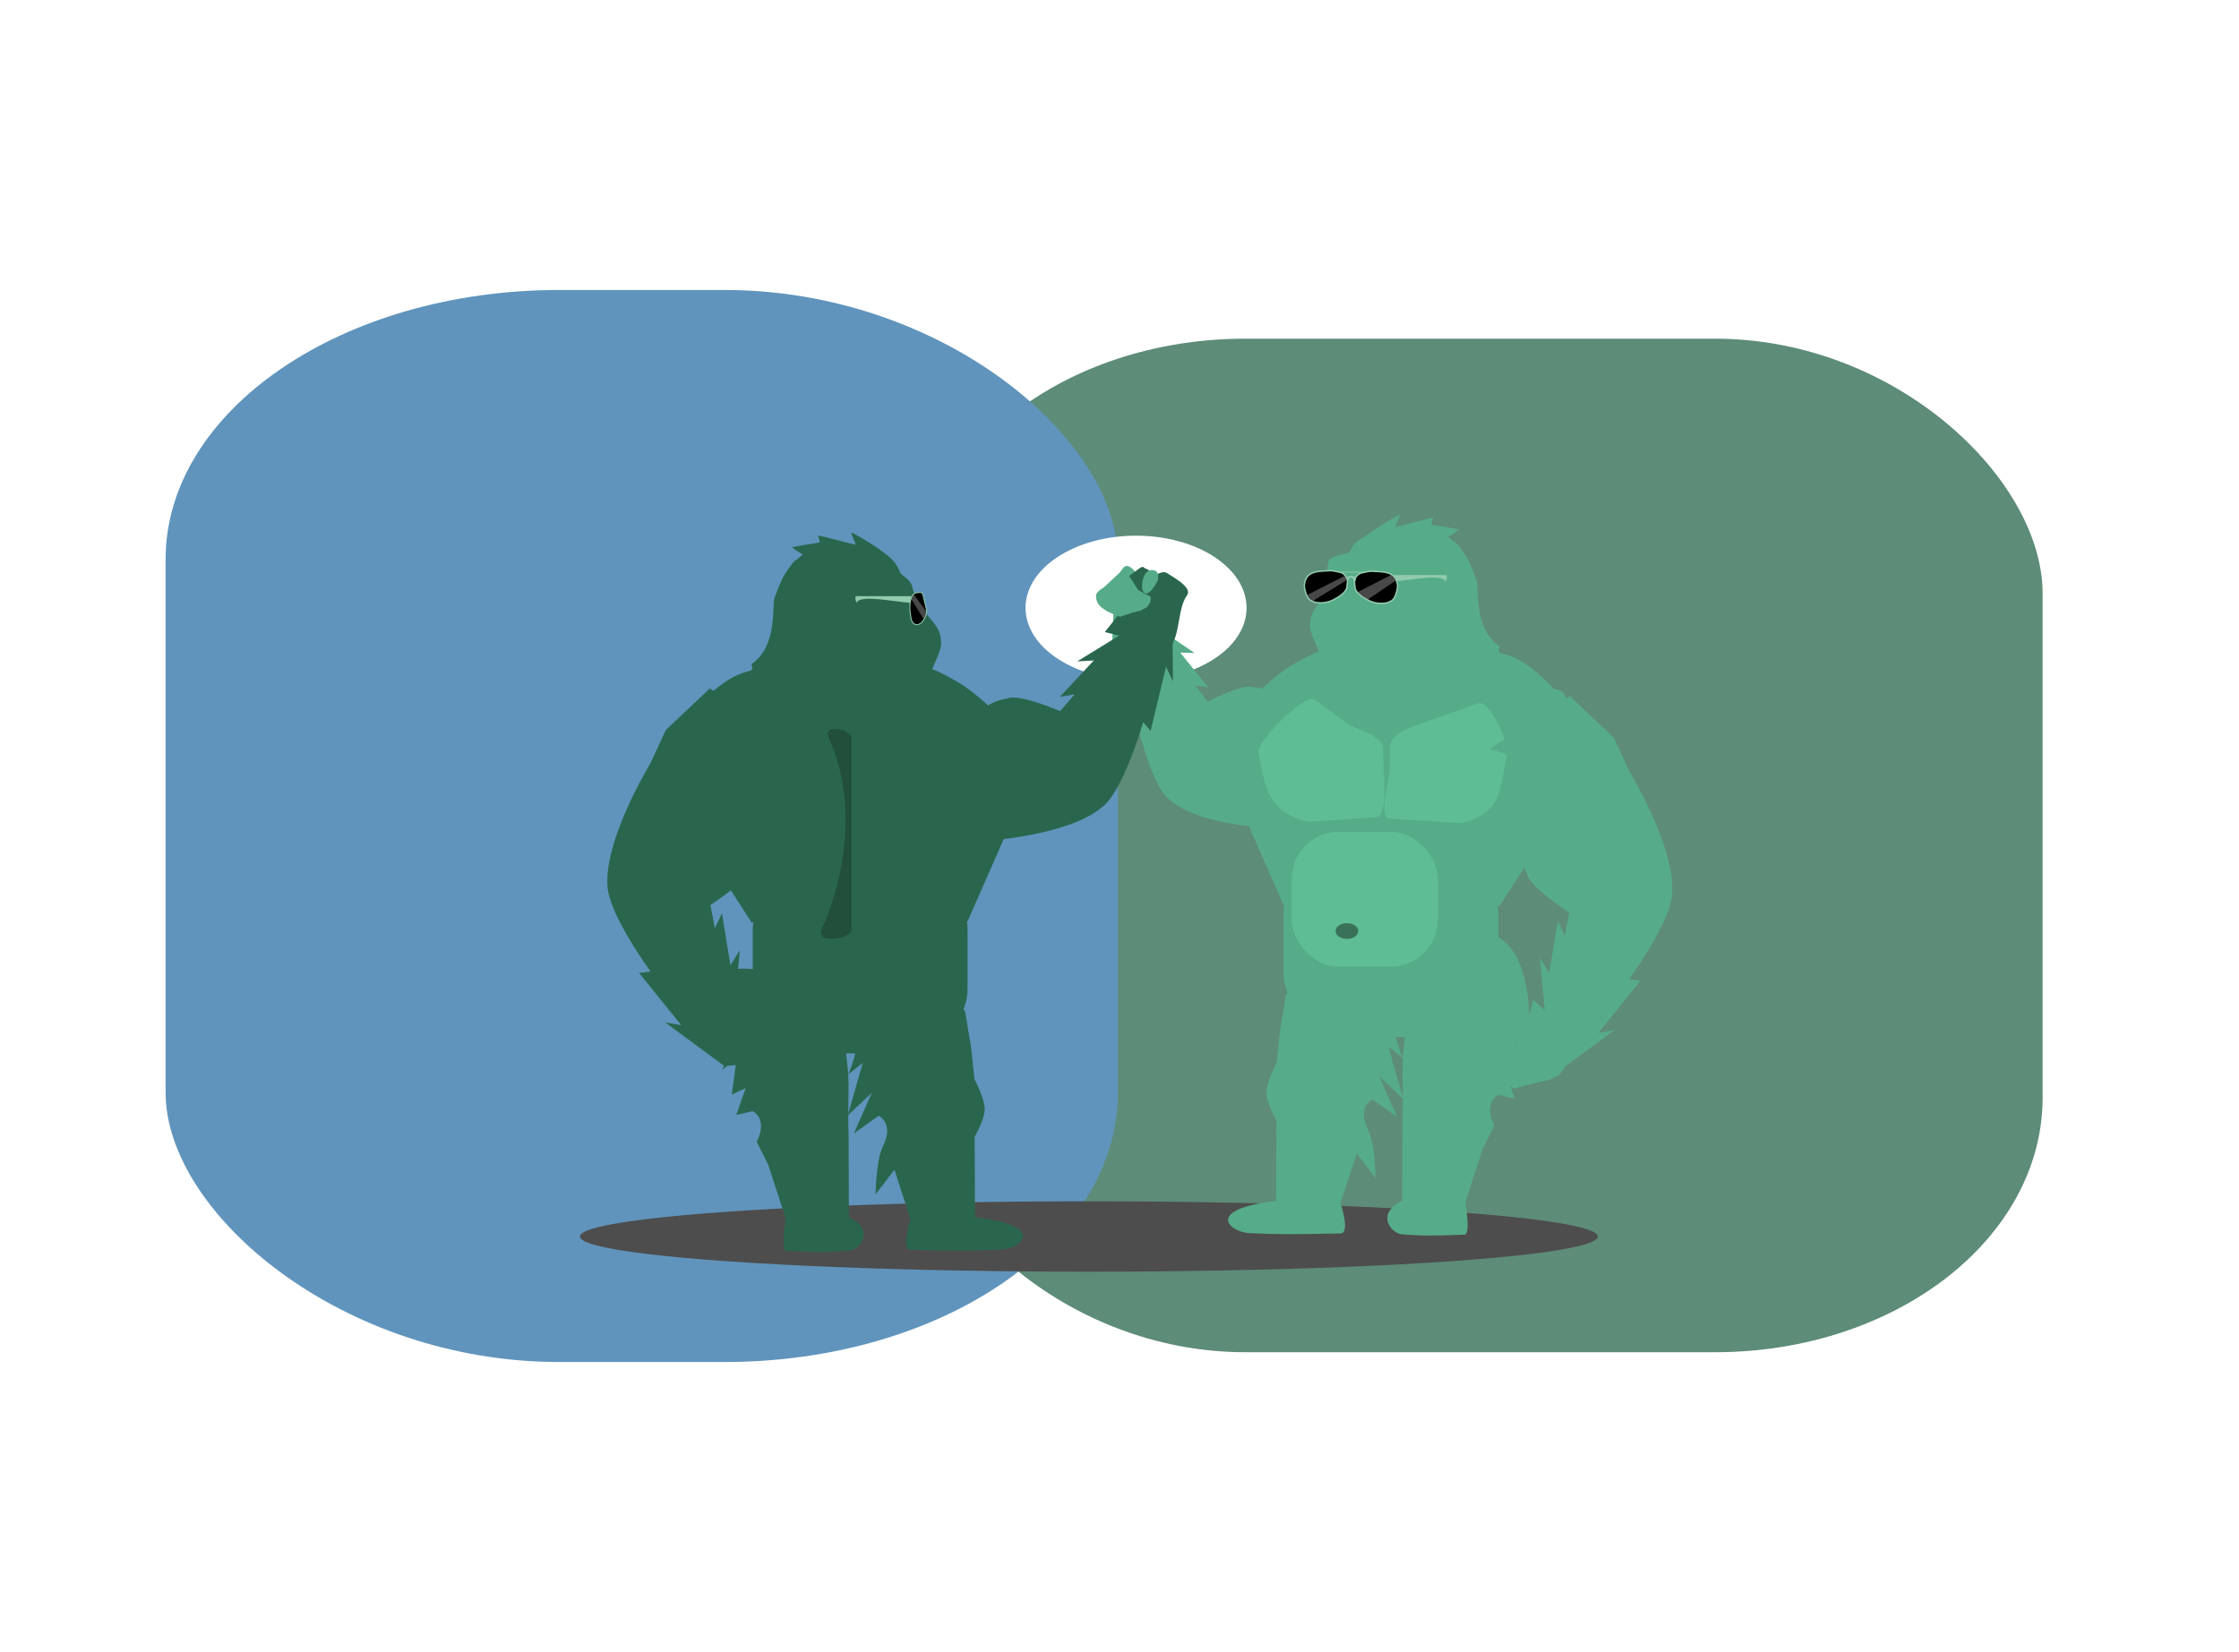 <?xml version="1.0" encoding="UTF-8" standalone="no"?>
<!-- Created with Inkscape (http://www.inkscape.org/) -->

<svg
   width="1257.612mm"
   height="928.079mm"
   viewBox="0 0 1257.612 928.079"
   version="1.1"
   id="svg3705"
   xmlns="http://www.w3.org/2000/svg"
>
  <defs
     id="defs3702">
    <filter
       style="color-interpolation-filters:sRGB"
       id="filter44176"
       x="-0.229"
       y="-0.66"
       width="1.457"
       height="2.32">
      <feGaussianBlur
         stdDeviation="23.936 26.436"
         result="blur"
         id="feGaussianBlur44174" />
    </filter>
    <filter
       style="color-interpolation-filters:sRGB"
       id="filter44176-4"
       x="-0.229"
       y="-0.66"
       width="1.457"
       height="2.32">
      <feGaussianBlur
         stdDeviation="23.936 26.436"
         result="blur"
         id="feGaussianBlur44174-5" />
    </filter>
    <filter
       style="color-interpolation-filters:sRGB"
       id="filter45672"
       x="-0.159"
       y="-0.266"
       width="1.319"
       height="1.531">
      <feGaussianBlur
         stdDeviation="97.143 100"
         result="blur"
         id="feGaussianBlur45670" />
    </filter>
    <filter
       style="color-interpolation-filters:sRGB"
       id="filter46493"
       x="-1.891"
       y="-4.105"
       width="4.782"
       height="9.211">
      <feGaussianBlur
         stdDeviation="97.143 100"
         result="fbSourceGraphic"
         id="feGaussianBlur46491" />
      <feColorMatrix
         result="fbSourceGraphicAlpha"
         in="fbSourceGraphic"
         values="0 0 0 -1 0 0 0 0 -1 0 0 0 0 -1 0 0 0 0 1 0"
         id="feColorMatrix46647" />
      <feGaussianBlur
         id="feGaussianBlur46649"
         stdDeviation="15.723 16.794"
         result="fbSourceGraphic"
         in="fbSourceGraphic" />
      <feColorMatrix
         result="fbSourceGraphicAlpha"
         in="fbSourceGraphic"
         values="0 0 0 -1 0 0 0 0 -1 0 0 0 0 -1 0 0 0 0 1 0"
         id="feColorMatrix46673" />
      <feGaussianBlur
         id="feGaussianBlur46675"
         stdDeviation="15.723 16.794"
         result="blur"
         in="fbSourceGraphic" />
    </filter>
    <filter
       style="color-interpolation-filters:sRGB"
       id="filter46937"
       x="-0.621"
       y="-0.793"
       width="2.243"
       height="2.586">
      <feGaussianBlur
         stdDeviation="32.15 26.793"
         result="blur"
         id="feGaussianBlur46935" />
    </filter>
    <filter
       style="color-interpolation-filters:sRGB"
       id="filter47176"
       x="-0.174"
       y="-0.271"
       width="1.349"
       height="1.541">
      <feGaussianBlur
         stdDeviation="51.076 52.148"
         result="blur"
         id="feGaussianBlur47174" />
    </filter>
    <filter
       style="color-interpolation-filters:sRGB"
       id="filter47425"
       x="-0.174"
       y="-0.271"
       width="1.349"
       height="1.541">
      <feGaussianBlur
         stdDeviation="51.076 52.148"
         result="blur"
         id="feGaussianBlur47423" />
    </filter>
  </defs>
  <g
     id="layer1"
     transform="translate(670.141,249.882)">
    <rect
       style="opacity:1;fill:#5d8c78;fill-opacity:1;stroke:none;stroke-width:5.777;stroke-miterlimit:4;stroke-dasharray:none;stroke-opacity:1;filter:url(#filter47425)"
       id="rect43503-5-44-0"
       width="702.873"
       height="462.574"
       x="-153.19"
       y="52.065"
       ry="116.243"
       transform="matrix(0.899,0,0,1.231,-17,-123.702)"
       rx="204.721" />
    <rect
       style="fill:#6094bc;fill-opacity:1;stroke:none;stroke-width:5.777;stroke-miterlimit:4;stroke-dasharray:none;stroke-opacity:1;filter:url(#filter47176)"
       id="rect43503-5-44-3"
       width="702.873"
       height="462.574"
       x="-540.176"
       y="-67.06"
       ry="116.243"
       transform="matrix(0.761,0,0,1.302,-166.049,0.355)"
       rx="290.419" />
    <ellipse
       style="opacity:1;fill:#4d4d4d;fill-opacity:1;stroke:none;stroke-width:3.236;stroke-miterlimit:4;stroke-dasharray:none;stroke-opacity:1"
       id="path43724"
       cx="-58.573"
       cy="444.802"
       rx="285.855"
       ry="19.775" />
    <path
       style="fill:#56ac88;fill-opacity:1;stroke-width:0.475;image-rendering:auto"
       d="m 224.388,177.325 c -0.325,-2.66 -1.216,-6.989 -1.981,-9.62 -1.423,-4.894 -5.844,-16.683 -6.526,-17.405 -0.209,-0.221 -1.03,-0.057 -1.825,0.363 l -1.445,0.764 -0.515,-2.044 c -2.019,-8.016 -4.648,-11.89 -8.07,-11.89 -0.746,0 -2.051,-0.97 -3.923,-2.916 -8.871,-9.22 -17.541,-15.061 -25.317,-17.057 -3.373,-0.866 -3.413,-0.93 -2.638,-4.282 -14.755,-9.958 -11.364,-32.387 -12.925,-37.224 -1.485,-4.095 -3.519,-9.072 -4.519,-11.06 -1.647,-3.274 -6.602,-10.047 -7.382,-10.091 -0.174,-0.01 -1.136,-0.735 -2.137,-1.61 l -1.82,-1.592 2.867,-1.78 c 1.577,-0.979 2.968,-1.947 3.092,-2.152 0.124,-0.205 -3.203,-0.87 -7.392,-1.478 -4.189,-0.608 -7.781,-1.254 -7.98,-1.436 -0.2,-0.182 -0.038,-1.125 0.359,-2.097 0.455,-1.114 0.536,-1.766 0.22,-1.766 -0.276,0 -5.058,1.205 -10.626,2.677 -5.568,1.472 -10.189,2.607 -10.27,2.522 -0.081,-0.085 0.473,-1.546 1.229,-3.246 0.757,-1.7 1.318,-3.259 1.248,-3.465 -0.194,-0.569 -12.312,6.661 -16.557,9.878 -6.921,5.245 -8.598,4.155 -11.529,10.725 -0.631,1.414 -11.111,2.018 -11.932,5.452 -1.825,7.634 -0.366,17.603 -4.537,22.44 -4.48,5.195 -5.705,7.996 -5.912,13.522 -0.146,3.901 3.682,11.193 4.766,14.062 0.195,0.516 0.098,0.841 -0.25,0.841 -1.354,0 -12.878,6.102 -17.618,9.329 -4.565,3.107 -12.806,9.942 -13.629,11.303 -0.189,0.313 -0.723,0.205 -1.471,-0.296 -0.678,-0.454 -1.335,-0.604 -1.553,-0.355 -0.208,0.237 -1.702,3.674 -3.319,7.636 -1.617,3.963 -3.002,7.275 -3.079,7.36 -0.076,0.085 -0.812,-0.201 -1.636,-0.636 -0.824,-0.435 -1.557,-0.721 -1.629,-0.636 -0.072,0.086 -1.762,6.099 -3.754,13.364 -0.838,1.5 -4.234,19.548 -5.76,17.502 48.209,25.821 136.447,16.136 136.447,16.136 l 59.561,-7.016 c 4.192,-0.494 12.859,-7.89 12.397,-7.89 -0.075,0 -0.403,-2.176 -0.728,-4.837 z"
       id="path760" />
    <path
       style="color:#000000;fill:#56ac88;fill-opacity:1;stroke-width:0.235;-inkscape-stroke:none"
       d="M 16.711,180.931 224.388,178.098 172.168,259.096 50.804,258.6 Z"
       id="rect4338" />
    <rect
       style="fill:#56ac88;fill-opacity:1;stroke-width:0.322"
       id="rect4729-3"
       width="120.65"
       height="105.138"
       x="50.804"
       y="227.562"
       ry="35.813" />
    <path
       style="color:#000000;fill:#56ac88;stroke-width:0.281;-inkscape-stroke:none"
       d="m 66.643,295.826 c 0,0 60.054,-19.935 48.907,2.726 -9.728,19.777 2.209,45.974 2.209,45.974 l -8.1,-6.442 8.468,29.62 -13.531,-12.828 10.033,22.815 -13.899,-9.892 c 0,0 -8.907,4.003 -2.358,17.227 3.923,7.922 4.061,26.889 4.061,26.889 l -10.563,-13.795 -10.184,31.319 -35.079,-1.342 0.065,-16.193 0.065,-16.193 0.065,-16.193 c 0,0 -5.553,-9.662 -5.642,-15.145 -0.1,-6.15 5.772,-17.241 5.772,-17.241 l 1.906,-17.87 3.379,-20.386 z"
       id="rect4860" />
    <path
       style="color:#000000;fill:#56ac88;stroke-width:0.281;-inkscape-stroke:none"
       d="m 137.469,293.221 c 0,0 26.425,-36.219 43.597,-6.478 11.021,19.087 7.519,55.178 7.519,55.178 l -8.1,-6.442 2.711,20.359 -7.774,-3.566 5.277,15.056 -9.143,-2.133 c 0,0 -8.907,4.003 -2.358,17.227 l -6.501,13.094 -10.184,31.319 -35.079,-1.342 0.065,-16.193 0.065,-16.193 0.065,-16.193 c 0.498,-9.208 -0.252,-19.735 0.13,-32.386 l 1.906,-17.87 3.379,-20.386 z"
       id="rect4860-62" />
    <ellipse
       style="opacity:1;fill:#ffffff;fill-opacity:1;stroke:none;stroke-width:4.265;stroke-miterlimit:4;stroke-dasharray:none;stroke-opacity:1;filter:url(#filter46937)"
       id="path46881"
       cx="-32.04"
       cy="91.614"
       rx="62.077"
       ry="40.55" />
    <path
       style="color:#000000;fill:#56ac88;stroke-width:0.26;-inkscape-stroke:none"
       d="m -27.416,78.338 5.952,1.387 -5.952,-1.387 v 0 l 15.365,22.835 -7.037,2.249 19.909,13.539 -8.053,-0.198 15.856,19.622 -7.258,-1.16 6.867,9.075 c 0,0 20.571,-10.793 25.94,-8.001 17.399,1.921 24.22,25.4 35.324,29.48 9.565,3.152 19.483,-9.439 19.483,-9.439 l -4.554,53.634 -27.399,7.939 -16.213,-2.89 c 0,0 -41.103,-1.342 -56.235,-17.677 -9.433,-10.184 -17.095,-45.282 -17.095,-45.282 l -3.805,4.957 -6.253,-35.435 -3.655,8.355 1.742,-40.975 z"
       id="rect5010" />
    <path
       style="color:#000000;fill:#56ac88;stroke-width:0.312;-inkscape-stroke:none"
       d="m 45.017,424.997 c 13.341,-1.733 37.797,1.062 37.797,1.062 0,0 5.672,16.901 0,17.021 -28.027,0.592 -35.075,0.537 -51.276,-0.177 -10.524,-0.464 -25.696,-12.818 13.479,-17.906 z"
       id="rect5149" />
    <path
       style="color:#000000;fill:#56ac88;stroke-width:0.284;-inkscape-stroke:none"
       d="m 126.533,421.822 c 9.158,-2.103 25.944,1.289 25.944,1.289 0,0 3.894,20.512 0,20.658 -19.238,0.719 -24.076,0.651 -35.197,-0.215 -7.224,-0.563 -17.638,-15.556 9.253,-21.732 z"
       id="rect5149-9" />
    <path
       style="fill:#2a664d;fill-opacity:1;stroke-width:0.475;image-rendering:auto"
       d="m -300.269,187.285 c 0.325,-2.66 1.216,-6.989 1.981,-9.62 1.423,-4.894 5.844,-16.683 6.526,-17.405 0.209,-0.221 1.03,-0.057 1.825,0.363 l 1.445,0.764 0.515,-2.044 c 2.019,-8.016 4.648,-11.89 8.07,-11.89 0.746,0 2.051,-0.97 3.923,-2.916 8.871,-9.22 17.541,-15.061 25.317,-17.057 3.373,-0.866 3.413,-0.93 2.638,-4.282 14.755,-9.958 11.364,-32.387 12.925,-37.224 1.485,-4.095 3.519,-9.072 4.519,-11.06 1.647,-3.274 6.602,-10.047 7.382,-10.091 0.174,-0.01 1.136,-0.735 2.137,-1.61 l 1.82,-1.592 -2.867,-1.78 c -1.577,-0.979 -2.968,-1.947 -3.092,-2.152 -0.124,-0.205 3.203,-0.87 7.392,-1.478 4.189,-0.608 7.781,-1.254 7.98,-1.436 0.2,-0.182 0.038,-1.125 -0.359,-2.097 -0.455,-1.114 -0.536,-1.766 -0.22,-1.766 0.276,0 5.058,1.205 10.626,2.677 5.568,1.472 10.189,2.607 10.27,2.522 0.081,-0.085 -0.473,-1.546 -1.229,-3.246 -0.757,-1.7 -1.318,-3.259 -1.248,-3.465 0.194,-0.569 12.312,6.661 16.557,9.878 6.921,5.245 8.156,6.191 11.087,12.761 0.631,1.414 5.536,3.611 6.357,7.045 1.825,7.634 6.384,13.974 10.555,18.811 4.48,5.195 5.704,7.996 5.912,13.522 0.146,3.901 -3.682,11.193 -4.766,14.062 -0.195,0.516 -0.098,0.841 0.25,0.841 1.354,0 12.878,6.102 17.618,9.329 4.565,3.107 12.806,9.942 13.629,11.303 0.189,0.313 0.723,0.205 1.471,-0.296 0.678,-0.454 1.335,-0.604 1.553,-0.355 0.208,0.237 1.702,3.674 3.319,7.636 1.617,3.963 3.002,7.275 3.079,7.36 0.076,0.085 0.812,-0.201 1.636,-0.636 0.824,-0.435 1.557,-0.721 1.629,-0.636 0.072,0.086 1.762,6.099 3.754,13.364 0.838,1.5 4.234,19.548 5.76,17.502 C -140.801,216.712 -229.039,207.027 -229.039,207.027 l -59.561,-7.016 c -4.192,-0.494 -12.859,-7.89 -12.397,-7.89 0.075,0 0.403,-2.176 0.728,-4.837 z"
       id="path760-0" />
    <path
       style="color:#000000;fill:#2a664d;fill-opacity:1;stroke-width:0.235;-inkscape-stroke:none"
       d="m -92.592,190.118 -207.677,-2.834 52.221,80.999 121.364,-0.496 z"
       id="rect4338-9" />
    <rect
       style="fill:#2a664d;fill-opacity:1;stroke-width:0.322"
       id="rect4729-3-3"
       width="120.65"
       height="105.138"
       x="126.685"
       y="236.749"
       ry="35.813"
       transform="scale(-1,1)" />
    <path
       style="color:#000000;fill:#2a664d;fill-opacity:1;stroke-width:0.281;-inkscape-stroke:none"
       d="m -142.524,305.013 c 0,0 -60.054,-19.935 -48.907,2.726 9.728,19.777 -2.209,45.974 -2.209,45.974 l 8.1,-6.442 -8.468,29.62 13.531,-12.828 -10.033,22.815 13.899,-9.892 c 0,0 8.907,4.003 2.358,17.227 -3.923,7.922 -4.061,26.889 -4.061,26.889 l 10.563,-13.795 10.184,31.319 35.079,-1.342 -0.065,-16.193 -0.065,-16.193 -0.065,-16.193 c 0,0 5.553,-9.662 5.642,-15.145 0.1,-6.15 -5.772,-17.241 -5.772,-17.241 l -1.906,-17.87 -3.379,-20.386 z"
       id="rect4860-60" />
    <path
       style="color:#000000;fill:#2a664d;fill-opacity:1;stroke-width:0.281;-inkscape-stroke:none"
       d="m -213.35,302.408 c 0,0 -60.054,-19.935 -48.907,2.726 9.728,19.777 -2.209,45.974 -2.209,45.974 l 8.1,-6.442 -2.711,20.359 7.774,-3.566 -5.277,15.056 9.143,-2.133 c 0,0 8.907,4.003 2.358,17.227 l 6.501,13.094 10.184,31.319 35.079,-1.342 -0.065,-16.193 -0.065,-16.193 -0.065,-16.193 c -0.498,-9.208 0.252,-19.735 -0.13,-32.386 l -1.906,-17.87 -3.379,-20.386 z"
       id="rect4860-62-6" />
    <path
       style="color:#000000;fill:#2a664d;fill-opacity:1;stroke-width:0.312;-inkscape-stroke:none"
       d="m -120.898,434.184 c -13.341,-1.733 -37.797,1.062 -37.797,1.062 0,0 -5.672,16.901 0,17.021 28.027,0.592 35.075,0.537 51.276,-0.177 10.524,-0.464 25.696,-12.818 -13.479,-17.906 z"
       id="rect5149-1" />
    <path
       style="color:#000000;fill:#2a664d;fill-opacity:1;stroke-width:0.284;-inkscape-stroke:none"
       d="m -202.414,431.008 c -9.158,-2.103 -25.944,1.289 -25.944,1.289 0,0 -3.894,20.512 0,20.658 19.238,0.719 24.076,0.651 35.197,-0.215 7.224,-0.563 17.638,-15.556 -9.253,-21.732 z"
       id="rect5149-9-8" />
    <path
       style="color:#000000;fill:#214f3c;fill-opacity:1;stroke-width:0.175;-inkscape-stroke:none"
       d="m -203.82,159.985 c 0,0 -2.337,1.457 -0.892,4.588 21.63,46.886 0.149,99.368 -3.238,105.893 -1.389,2.676 -2.526,7.062 4.13,7.062 6.656,0 12.015,-2.347 12.015,-5.263 V 165.248 c 0,-2.916 -5.554,-6.701 -12.015,-5.263 z"
       id="rect16529-7" />
    <ellipse
       style="fill:#4f9c7c;fill-opacity:1;stroke-width:0.265"
       id="path18201-9"
       cx="153.093"
       cy="89.424"
       rx="3.004"
       ry="2.816"
       transform="scale(-1,1)" />
    <path
       style="color:#000000;fill:#5ebd95;stroke-width:0.068;-inkscape-stroke:none"
       d="m 68.408,143.177 17.868,13.148 c 5.215,3.837 20.075,6.813 20.317,13.604 l 0.414,11.639 c 0.242,6.791 2.152,27.198 -4.154,27.642 l -37.968,2.674 c -22.423,-5.294 -24.095,-17.979 -28.191,-38.836 -1.306,-6.649 26.498,-33.708 31.713,-29.871 z"
       id="rect18603-7-3-6" />
    <path
       style="color:#000000;fill:#5ebd95;stroke-width:0.068;-inkscape-stroke:none"
       d="m 160.186,145.275 -33.409,11.81 c -6.003,2.122 -16.056,5.695 -16.172,12.489 l -0.207,12.085 c -0.116,6.794 -6.505,27.894 -0.198,28.311 l 40.455,2.674 c 22.423,-5.294 21.608,-17.979 25.704,-38.836 1.306,-6.649 -10.169,-30.656 -16.172,-28.534 z"
       id="rect18603-7-3-6-1" />
    <rect
       style="fill:#5ebd95;fill-opacity:1;stroke-width:0.11"
       id="rect18603"
       width="82.069"
       height="75.744"
       x="55.4"
       y="217.476"
       ry="26.335" />
    <ellipse
       style="fill:#397159;fill-opacity:1;stroke-width:0.19"
       id="path22039"
       cx="86.399"
       cy="273.197"
       rx="6.372"
       ry="4.425" />
    <path
       style="color:#000000;fill:#2a664d;fill-opacity:1;stroke-width:0.28;-inkscape-stroke:none"
       d="m -30.036,84.41 -7.82,-1.221 6.924,-1.64 v 0 l -18.652,23.689 8.028,1.992 -23.519,14.476 9.299,-0.521 -19.088,20.461 8.42,-1.462 -8.291,9.444 c 0,0 -23.296,-10.085 -29.603,-7.049 -20.151,2.635 -28.972,26.635 -41.949,31.2 -11.163,3.567 -22.096,-8.761 -22.096,-8.761 l 3.08,54.017 31.289,6.929 18.823,-3.568 c 0,0 47.476,-2.997 65.595,-20.108 11.296,-10.668 21.558,-46.441 21.558,-46.441 l 4.189,4.857 8.65,-36.058 3.878,8.297 -0.349,-41.337 z"
       id="rect5010-78" />
    <path
       style="color:#000000;fill:#56ac88;stroke-width:0.291;-inkscape-stroke:none"
       d="m 172.553,349.875 7.931,-14.397 2.921,7.089 v 0 l 7.621,-30.727 6.516,5.87 -2.764,-29.455 5.275,8.507 4.759,-29.164 3.98,8.3 2.515,-13.003 c 0,0 -22.37,-14.436 -23.792,-21.825 -10.22,-19.343 3.67,-41.597 -0.605,-55.784 -3.968,-11.987 -20.571,-14.178 -20.571,-14.178 l 45.305,-29.886 24.728,23.383 8.657,18.735 c 0,0 26.66,43.633 24,69.921 -1.658,16.389 -24.131,47.019 -24.131,47.019 l 6.469,0.759 -23.687,29.381 9.043,-1.591 -33.441,24.639 z"
       id="rect5010-4" />
    <path
       style="color:#000000;fill:#2a664d;fill-opacity:1;stroke-width:0.291;-inkscape-stroke:none"
       d="m -232.371,345.554 -7.931,-14.397 -2.921,7.089 v 0 l -7.621,-30.727 -6.516,5.87 2.764,-29.455 -5.275,8.507 -4.759,-29.164 -3.98,8.3 -2.515,-13.003 c 0,0 22.37,-14.436 23.792,-21.825 10.22,-19.343 -3.67,-41.597 0.605,-55.784 3.968,-11.987 20.571,-14.178 20.571,-14.178 l -45.305,-29.886 -24.728,23.383 -8.657,18.735 c 0,0 -26.66,43.633 -24,69.921 1.658,16.389 24.131,47.019 24.131,47.019 l -6.469,0.759 23.687,29.381 -9.043,-1.591 33.441,24.639 z"
       id="rect5010-4-5" />
    <g
       id="g35577"
       transform="translate(-25.205,17.453)">
      <path
         style="color:#000000;fill:#91caac;fill-opacity:1;stroke-width:0.031;-inkscape-stroke:none"
         d="m 136.329,55.705 h 30.806 c 1.251,0 0,3.753 0,3.753 -2.274,-4.844 -20.162,-0.63 -30.806,0 z"
         id="rect4729-2" />
      <path
         style="color:#000000;fill:#000000;fill-opacity:1;stroke:#91caac;stroke-width:0.826;stroke-miterlimit:4;stroke-dasharray:none;stroke-opacity:1"
         d="m 125.755,53.597 c -1.769,-0.134 -5.253,0.792 -5.253,0.792 -3.086,0.318 -4.857,3.528 -4.669,5.306 l 0.329,3.13 c 0.301,2.857 4.468,5.607 7.758,7.23 5.485,2.707 10.469,1.206 10.469,1.206 2.539,-1.162 3.82,-1.04 5.355,-6.91 0.832,-3.183 -0.32,-5.699 -0.88,-6.669 -2.447,-4.233 -8.502,-3.738 -13.109,-4.086 z"
         id="rect23451-3" />
      <rect
         style="fill:#91caac;fill-opacity:1;stroke:none;stroke-width:1.008;stroke-miterlimit:4;stroke-dasharray:none;stroke-opacity:1"
         id="rect26071"
         width="17.767"
         height="0.457"
         x="104.426"
         y="53.862"
         ry="0" />
      <g
         id="rect26071-1"
         transform="matrix(0.183,0,0,0.205,123.318,69.119)"
         style="fill:#91caac;fill-opacity:1">
        <path
           style="color:#000000;fill:#91caac;fill-opacity:1;-inkscape-stroke:none"
           d="m -66.9,-51.346 v 2.035 6.656 c 17.02,-27.661 20.924,-13.352 27.601,-1.63 l 1.828,-7.061 c 9.041,-15.344 -31.518,-16.144 -29.43,0 z"
           id="path26203" />
      </g>
      <path
         style="color:#000000;fill:#000001;fill-opacity:1;stroke:#91caac;stroke-width:0.826;stroke-miterlimit:4;stroke-dasharray:none;stroke-opacity:1"
         d="m 101.991,53.292 c 1.769,-0.134 5.253,0.792 5.253,0.792 3.086,0.318 4.857,3.528 4.669,5.306 l -0.329,3.13 c -0.301,2.857 -4.468,5.607 -7.758,7.23 -5.485,2.707 -10.469,1.206 -10.469,1.206 -2.539,-1.162 -3.82,-1.04 -5.355,-6.91 -0.832,-3.183 0.32,-5.699 0.88,-6.669 2.447,-4.233 8.502,-3.738 13.109,-4.086 z"
         id="rect23451-3-0" />
      <path
         style="color:#000000;opacity:0.3;fill:#f2f2f2;stroke-width:2.775;-inkscape-stroke:none"
         d="m 136.329,55.705 c 1.121,0.717 2.069,1.615 2.69,3.119 l -15.56,10.588 c -2.154,-1.09 -4.113,-2.405 -5.726,-4.12 z"
         id="rect31640" />
      <path
         style="color:#000000;opacity:0.3;fill:#f2f2f2;stroke-width:2.775;-inkscape-stroke:none"
         d="m 110.025,56.357 c 0.906,-0.202 1.292,2.008 1.432,2.234 L 92.624,70.205 c -2.685,-0.869 -3.426,-3.33 -2.914,-3.474 z"
         id="rect31640-6" />
    </g>
    <path
       style="color:#000000;fill:#91caac;fill-opacity:1;stroke-width:0.031;-inkscape-stroke:none"
       d="m -158.326,85.051 h -30.806 c -1.251,0 0,3.753 0,3.753 2.274,-4.844 20.162,-0.63 30.806,0 z"
       id="rect4729-2-20" />
    <path
       style="color:#000000;fill:#000000;fill-opacity:1;stroke:#91caac;stroke-width:0.543;stroke-miterlimit:4;stroke-dasharray:none;stroke-opacity:1"
       d="m -152.939,82.967 c 0.367,-0.006 0.913,0.618 0.913,0.618 0.558,1.38 0.882,3.282 1.431,5.48 l 0.734,2.943 c 0.692,2.775 -0.865,5.795 -2.285,7.418 -2.368,2.707 -4.52,1.206 -4.52,1.206 -1.096,-1.162 -1.649,-1.04 -2.312,-6.91 -0.359,-3.183 0.138,-5.699 0.38,-6.669 1.056,-4.233 3.333,-4.05 5.659,-4.086 z"
       id="rect23451-3-6" />
    <path
       style="color:#000000;opacity:0.3;fill:#f2f2f2;stroke-width:1.8;-inkscape-stroke:none"
       d="m -156.863,84.151 c -0.683,0.584 -1.51,2.403 -1.275,2.775 l 6.722,10.928 c 0.95,-1.04 1.389,-2.732 1.444,-4.384 z"
       id="rect31640-65" />
    <path
       style="color:#000000;fill:#56ac88;fill-opacity:1;stroke-width:4.265;-inkscape-stroke:none"
       d="m -10.59,84.823 -5.226,-8.98 -10.153,7.87 -4.003,-8.679 c 0,0 -3.895,-6.94 -7.245,-6.965 -1.957,-0.014 -2.862,2.671 -4.293,4.007 l -4.293,4.007 -4.293,4.007 c 0,0 -3.828,2.105 -4.293,4.007 -0.572,2.339 0.635,5.183 2.411,6.808 10.138,9.277 39.925,10.268 39.925,10.268 z"
       id="rect36542-9" />
    <path
       style="color:#000000;fill:#2a664d;stroke-width:4.265;-inkscape-stroke:none"
       d="m -40.833,97.579 4.777,-23.849 c 2.802,-1.567 7.694,-6.617 8.406,-4.7 l 3.423,1.704 -3.19,7.605 c 0,0 9.016,-9.08 12.794,-6.215 1.771,1.343 14.694,7.816 11.2,12.493 -6.443,8.623 -2.804,29.102 -14.08,31.828 -9.721,2.35 -23.331,-18.865 -23.331,-18.865 z"
       id="rect36542" />
    <path
       style="color:#000000;fill:#56ac88;stroke-width:3.239;-inkscape-stroke:none"
       d="m -26.335,71.845 c 1.37,-1.631 4.28,-1.982 5.849,-0.617 1.094,0.952 0.809,4.681 0.809,4.681 0,0 -4.441,9.127 -7.343,7.439 -2.949,-1.715 -1.621,-8.758 0.685,-11.504 z"
       id="rect38556" />
    <path
       style="color:#000000;fill:#56ac88;fill-opacity:1;stroke-width:3.977;-inkscape-stroke:none"
       d="m -25.743,91.142 1.795,-2.909 0.213,-2.75 -7.197,-3.934 -5.943,-9.432 -1.014,5.203 -6.097,1.882 -4.4,3.339 -4.4,3.339 11.922,10.673 6.833,-2.253 4.626,-1.19 z"
       id="rect36542-9-3" />
    <path
       style="color:#000000;fill:#56ac88;fill-opacity:1;stroke-width:6.016;-inkscape-stroke:none"
       d="m 205.473,354.341 3.009,-3.97 0.356,-3.753 -12.064,-5.369 -9.964,-12.872 -1.7,7.1 -10.221,2.569 -7.377,4.557 -7.377,4.557 19.986,14.566 11.455,-3.075 7.755,-1.624 z"
       id="rect36542-9-3-7" />
  </g>
</svg>
